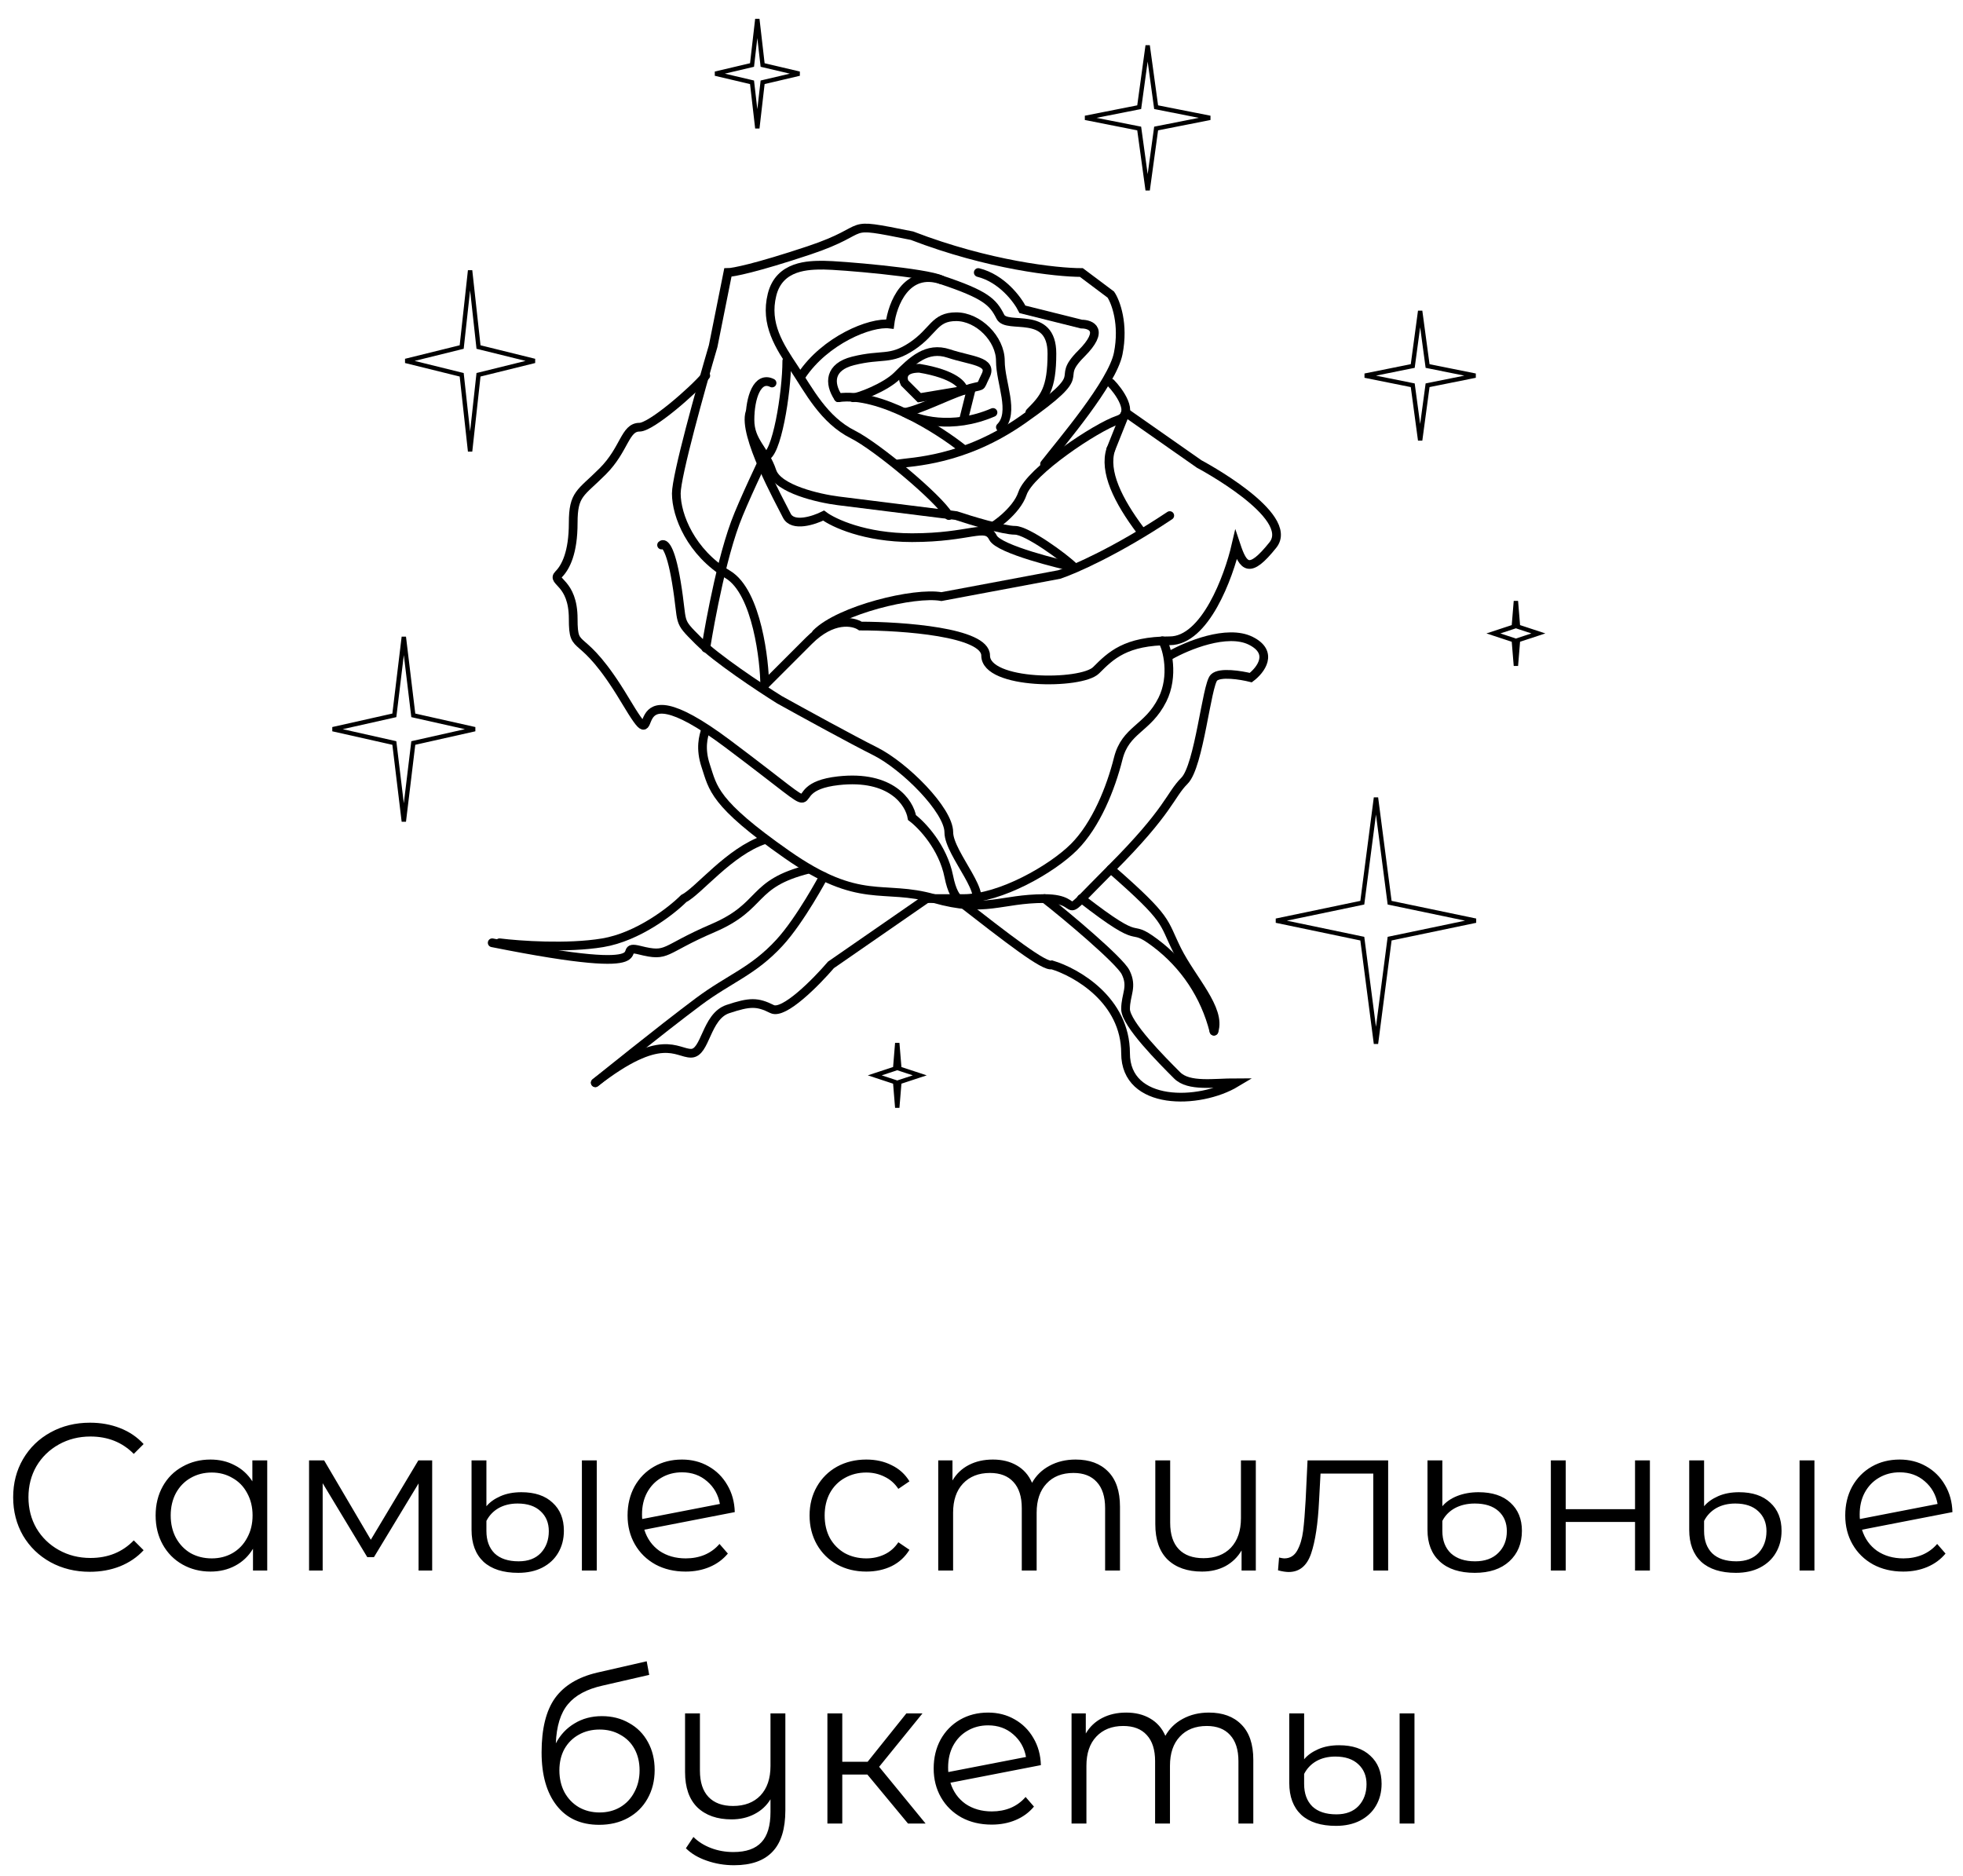 <svg width="225" height="215" viewBox="0 0 225 215" fill="none" xmlns="http://www.w3.org/2000/svg">
<path d="M10.293 180.144C8.629 180.144 7.125 179.776 5.781 179.04C4.453 178.304 3.405 177.288 2.637 175.992C1.885 174.68 1.509 173.216 1.509 171.6C1.509 169.984 1.885 168.528 2.637 167.232C3.405 165.92 4.461 164.896 5.805 164.16C7.149 163.424 8.653 163.056 10.317 163.056C11.565 163.056 12.717 163.264 13.773 163.68C14.829 164.096 15.725 164.704 16.461 165.504L15.333 166.632C14.021 165.304 12.365 164.64 10.365 164.64C9.037 164.64 7.829 164.944 6.741 165.552C5.653 166.16 4.797 166.992 4.173 168.048C3.565 169.104 3.261 170.288 3.261 171.6C3.261 172.912 3.565 174.096 4.173 175.152C4.797 176.208 5.653 177.04 6.741 177.648C7.829 178.256 9.037 178.56 10.365 178.56C12.381 178.56 14.037 177.888 15.333 176.544L16.461 177.672C15.725 178.472 14.821 179.088 13.749 179.52C12.693 179.936 11.541 180.144 10.293 180.144ZM30.63 167.376V180H28.998V177.504C28.486 178.352 27.806 179 26.958 179.448C26.126 179.896 25.182 180.12 24.126 180.12C22.942 180.12 21.87 179.848 20.91 179.304C19.95 178.76 19.198 178 18.654 177.024C18.11 176.048 17.838 174.936 17.838 173.688C17.838 172.44 18.11 171.328 18.654 170.352C19.198 169.376 19.95 168.624 20.91 168.096C21.87 167.552 22.942 167.28 24.126 167.28C25.15 167.28 26.07 167.496 26.886 167.928C27.718 168.344 28.398 168.96 28.926 169.776V167.376H30.63ZM24.27 178.608C25.15 178.608 25.942 178.408 26.646 178.008C27.366 177.592 27.926 177.008 28.326 176.256C28.742 175.504 28.95 174.648 28.95 173.688C28.95 172.728 28.742 171.872 28.326 171.12C27.926 170.368 27.366 169.792 26.646 169.392C25.942 168.976 25.15 168.768 24.27 168.768C23.374 168.768 22.566 168.976 21.846 169.392C21.142 169.792 20.582 170.368 20.166 171.12C19.766 171.872 19.566 172.728 19.566 173.688C19.566 174.648 19.766 175.504 20.166 176.256C20.582 177.008 21.142 177.592 21.846 178.008C22.566 178.408 23.374 178.608 24.27 178.608ZM49.536 167.376V180H47.976V170.016L42.864 178.464H42.096L36.984 169.992V180H35.424V167.376H37.152L42.504 176.472L47.952 167.376H49.536ZM59.401 180.264C57.673 180.264 56.345 179.84 55.417 178.992C54.505 178.128 54.049 176.912 54.049 175.344V167.376H55.753V172.632C56.137 172.168 56.673 171.784 57.361 171.48C58.049 171.176 58.849 171.024 59.761 171.024C61.297 171.024 62.489 171.424 63.337 172.224C64.201 173.008 64.633 174.08 64.633 175.44C64.633 176.384 64.417 177.224 63.985 177.96C63.569 178.68 62.961 179.248 62.161 179.664C61.377 180.064 60.457 180.264 59.401 180.264ZM66.697 167.376H68.401V180H66.697V167.376ZM59.449 178.944C60.537 178.944 61.385 178.624 61.993 177.984C62.601 177.328 62.905 176.496 62.905 175.488C62.905 174.544 62.593 173.784 61.969 173.208C61.345 172.616 60.465 172.32 59.329 172.32C58.497 172.32 57.769 172.496 57.145 172.848C56.537 173.2 56.073 173.688 55.753 174.312V175.464C55.753 176.552 56.065 177.408 56.689 178.032C57.329 178.64 58.249 178.944 59.449 178.944ZM78.604 178.608C79.388 178.608 80.108 178.472 80.764 178.2C81.436 177.912 82.004 177.496 82.468 176.952L83.428 178.056C82.868 178.728 82.172 179.24 81.34 179.592C80.508 179.944 79.588 180.12 78.58 180.12C77.284 180.12 76.132 179.848 75.124 179.304C74.116 178.744 73.332 177.976 72.772 177C72.212 176.024 71.932 174.92 71.932 173.688C71.932 172.456 72.196 171.352 72.724 170.376C73.268 169.4 74.012 168.64 74.956 168.096C75.9 167.552 76.972 167.28 78.172 167.28C79.292 167.28 80.3 167.536 81.196 168.048C82.108 168.56 82.828 169.272 83.356 170.184C83.9 171.096 84.188 172.136 84.22 173.304L73.852 175.32C74.172 176.344 74.748 177.152 75.58 177.744C76.428 178.32 77.436 178.608 78.604 178.608ZM78.172 168.744C77.292 168.744 76.5 168.952 75.796 169.368C75.108 169.768 74.564 170.336 74.164 171.072C73.78 171.792 73.588 172.624 73.588 173.568C73.588 173.808 73.596 173.984 73.612 174.096L82.516 172.368C82.324 171.312 81.836 170.448 81.052 169.776C80.268 169.088 79.308 168.744 78.172 168.744ZM99.298 180.12C98.05 180.12 96.93 179.848 95.938 179.304C94.962 178.76 94.194 178 93.634 177.024C93.074 176.032 92.794 174.92 92.794 173.688C92.794 172.456 93.074 171.352 93.634 170.376C94.194 169.4 94.962 168.64 95.938 168.096C96.93 167.552 98.05 167.28 99.298 167.28C100.386 167.28 101.354 167.496 102.202 167.928C103.066 168.344 103.746 168.96 104.242 169.776L102.97 170.64C102.554 170.016 102.026 169.552 101.386 169.248C100.746 168.928 100.05 168.768 99.298 168.768C98.386 168.768 97.562 168.976 96.826 169.392C96.106 169.792 95.538 170.368 95.122 171.12C94.722 171.872 94.522 172.728 94.522 173.688C94.522 174.664 94.722 175.528 95.122 176.28C95.538 177.016 96.106 177.592 96.826 178.008C97.562 178.408 98.386 178.608 99.298 178.608C100.05 178.608 100.746 178.456 101.386 178.152C102.026 177.848 102.554 177.384 102.97 176.76L104.242 177.624C103.746 178.44 103.066 179.064 102.202 179.496C101.338 179.912 100.37 180.12 99.298 180.12ZM123.285 167.28C124.869 167.28 126.109 167.736 127.005 168.648C127.917 169.56 128.373 170.904 128.373 172.68V180H126.669V172.848C126.669 171.536 126.349 170.536 125.709 169.848C125.085 169.16 124.197 168.816 123.045 168.816C121.733 168.816 120.701 169.224 119.949 170.04C119.197 170.84 118.821 171.952 118.821 173.376V180H117.117V172.848C117.117 171.536 116.797 170.536 116.157 169.848C115.533 169.16 114.637 168.816 113.469 168.816C112.173 168.816 111.141 169.224 110.373 170.04C109.621 170.84 109.245 171.952 109.245 173.376V180H107.541V167.376H109.173V169.68C109.621 168.912 110.245 168.32 111.045 167.904C111.845 167.488 112.765 167.28 113.805 167.28C114.861 167.28 115.773 167.504 116.541 167.952C117.325 168.4 117.909 169.064 118.293 169.944C118.757 169.112 119.421 168.464 120.285 168C121.165 167.52 122.165 167.28 123.285 167.28ZM143.942 167.376V180H142.31V177.696C141.862 178.464 141.246 179.064 140.462 179.496C139.678 179.912 138.782 180.12 137.774 180.12C136.11 180.12 134.798 179.664 133.838 178.752C132.894 177.824 132.422 176.472 132.422 174.696V167.376H134.126V174.528C134.126 175.856 134.454 176.864 135.11 177.552C135.766 178.24 136.71 178.584 137.942 178.584C139.27 178.584 140.318 178.184 141.086 177.384C141.854 176.568 142.238 175.44 142.238 174V167.376H143.942ZM159.111 167.376V180H157.407V168.888H151.359L151.191 172.008C151.063 174.632 150.759 176.648 150.279 178.056C149.799 179.464 148.943 180.168 147.711 180.168C147.375 180.168 146.967 180.104 146.487 179.976L146.607 178.512C146.895 178.576 147.095 178.608 147.207 178.608C147.863 178.608 148.359 178.304 148.695 177.696C149.031 177.088 149.255 176.336 149.367 175.44C149.479 174.544 149.575 173.36 149.655 171.888L149.871 167.376H159.111ZM169.043 180.264C167.315 180.264 165.979 179.832 165.035 178.968C164.091 178.104 163.619 176.896 163.619 175.344V167.376H165.323V172.632C165.739 172.136 166.307 171.744 167.027 171.456C167.763 171.168 168.579 171.024 169.475 171.024C171.043 171.024 172.259 171.424 173.123 172.224C174.003 173.024 174.443 174.096 174.443 175.44C174.443 176.896 173.963 178.064 173.003 178.944C172.043 179.824 170.723 180.264 169.043 180.264ZM169.067 178.944C170.203 178.944 171.091 178.624 171.731 177.984C172.387 177.344 172.715 176.512 172.715 175.488C172.715 174.528 172.395 173.76 171.755 173.184C171.115 172.608 170.211 172.32 169.043 172.32C168.179 172.32 167.419 172.496 166.763 172.848C166.123 173.2 165.643 173.688 165.323 174.312V175.464C165.323 176.552 165.651 177.408 166.307 178.032C166.979 178.64 167.899 178.944 169.067 178.944ZM177.76 167.376H179.464V172.968H187.408V167.376H189.112V180H187.408V174.432H179.464V180H177.76V167.376ZM198.971 180.264C197.243 180.264 195.915 179.84 194.987 178.992C194.075 178.128 193.619 176.912 193.619 175.344V167.376H195.323V172.632C195.707 172.168 196.243 171.784 196.931 171.48C197.619 171.176 198.419 171.024 199.331 171.024C200.867 171.024 202.059 171.424 202.907 172.224C203.771 173.008 204.203 174.08 204.203 175.44C204.203 176.384 203.987 177.224 203.555 177.96C203.139 178.68 202.531 179.248 201.731 179.664C200.947 180.064 200.027 180.264 198.971 180.264ZM206.267 167.376H207.971V180H206.267V167.376ZM199.019 178.944C200.107 178.944 200.955 178.624 201.563 177.984C202.171 177.328 202.475 176.496 202.475 175.488C202.475 174.544 202.163 173.784 201.539 173.208C200.915 172.616 200.035 172.32 198.899 172.32C198.067 172.32 197.339 172.496 196.715 172.848C196.107 173.2 195.643 173.688 195.323 174.312V175.464C195.323 176.552 195.635 177.408 196.259 178.032C196.899 178.64 197.819 178.944 199.019 178.944ZM218.174 178.608C218.958 178.608 219.678 178.472 220.334 178.2C221.006 177.912 221.574 177.496 222.038 176.952L222.998 178.056C222.438 178.728 221.742 179.24 220.91 179.592C220.078 179.944 219.158 180.12 218.15 180.12C216.854 180.12 215.702 179.848 214.694 179.304C213.686 178.744 212.902 177.976 212.342 177C211.782 176.024 211.502 174.92 211.502 173.688C211.502 172.456 211.766 171.352 212.294 170.376C212.838 169.4 213.582 168.64 214.526 168.096C215.47 167.552 216.542 167.28 217.742 167.28C218.862 167.28 219.87 167.536 220.766 168.048C221.678 168.56 222.398 169.272 222.926 170.184C223.47 171.096 223.758 172.136 223.79 173.304L213.422 175.32C213.742 176.344 214.318 177.152 215.15 177.744C215.998 178.32 217.006 178.608 218.174 178.608ZM217.742 168.744C216.862 168.744 216.07 168.952 215.366 169.368C214.678 169.768 214.134 170.336 213.734 171.072C213.35 171.792 213.158 172.624 213.158 173.568C213.158 173.808 213.166 173.984 213.182 174.096L222.086 172.368C221.894 171.312 221.406 170.448 220.622 169.776C219.838 169.088 218.878 168.744 217.742 168.744ZM68.989 196.688C70.157 196.688 71.197 196.952 72.109 197.48C73.037 197.992 73.757 198.72 74.269 199.664C74.781 200.592 75.037 201.656 75.037 202.856C75.037 204.088 74.765 205.184 74.221 206.144C73.693 207.088 72.949 207.824 71.989 208.352C71.029 208.88 69.925 209.144 68.677 209.144C66.581 209.144 64.957 208.408 63.805 206.936C62.653 205.464 62.077 203.432 62.077 200.84C62.077 198.136 62.589 196.064 63.613 194.624C64.653 193.184 66.269 192.208 68.461 191.696L74.125 190.4L74.413 191.96L69.085 193.184C67.277 193.584 65.949 194.296 65.101 195.32C64.253 196.328 63.789 197.824 63.709 199.808C64.221 198.832 64.933 198.072 65.845 197.528C66.757 196.968 67.805 196.688 68.989 196.688ZM68.725 207.728C69.605 207.728 70.389 207.528 71.077 207.128C71.781 206.712 72.325 206.136 72.709 205.4C73.109 204.664 73.309 203.832 73.309 202.904C73.309 201.976 73.117 201.16 72.733 200.456C72.349 199.752 71.805 199.208 71.101 198.824C70.413 198.424 69.621 198.224 68.725 198.224C67.829 198.224 67.029 198.424 66.325 198.824C65.637 199.208 65.093 199.752 64.693 200.456C64.309 201.16 64.117 201.976 64.117 202.904C64.117 203.832 64.309 204.664 64.693 205.4C65.093 206.136 65.645 206.712 66.349 207.128C67.053 207.528 67.845 207.728 68.725 207.728ZM90.018 196.376V207.464C90.018 209.608 89.53 211.192 88.554 212.216C87.578 213.256 86.106 213.776 84.138 213.776C83.034 213.776 81.986 213.6 80.994 213.248C80.018 212.912 79.226 212.44 78.618 211.832L79.482 210.536C80.026 211.08 80.698 211.504 81.498 211.808C82.298 212.112 83.154 212.264 84.066 212.264C85.522 212.264 86.594 211.888 87.282 211.136C87.97 210.4 88.314 209.248 88.314 207.68V206.216C87.866 206.952 87.25 207.52 86.466 207.92C85.698 208.32 84.826 208.52 83.85 208.52C82.202 208.52 80.898 208.064 79.938 207.152C78.994 206.224 78.522 204.872 78.522 203.096V196.376H80.226V202.928C80.226 204.256 80.554 205.264 81.21 205.952C81.866 206.64 82.802 206.984 84.018 206.984C85.346 206.984 86.394 206.584 87.162 205.784C87.93 204.968 88.314 203.84 88.314 202.4V196.376H90.018ZM99.422 203.384H96.542V209H94.838V196.376H96.542V201.92H99.446L103.886 196.376H105.734L100.766 202.496L106.094 209H104.078L99.422 203.384ZM113.69 207.608C114.474 207.608 115.194 207.472 115.85 207.2C116.522 206.912 117.09 206.496 117.554 205.952L118.514 207.056C117.954 207.728 117.258 208.24 116.426 208.592C115.594 208.944 114.674 209.12 113.666 209.12C112.37 209.12 111.218 208.848 110.21 208.304C109.202 207.744 108.418 206.976 107.858 206C107.298 205.024 107.018 203.92 107.018 202.688C107.018 201.456 107.282 200.352 107.81 199.376C108.354 198.4 109.098 197.64 110.042 197.096C110.986 196.552 112.058 196.28 113.258 196.28C114.378 196.28 115.386 196.536 116.282 197.048C117.194 197.56 117.914 198.272 118.442 199.184C118.986 200.096 119.274 201.136 119.306 202.304L108.938 204.32C109.258 205.344 109.834 206.152 110.666 206.744C111.514 207.32 112.522 207.608 113.69 207.608ZM113.258 197.744C112.378 197.744 111.586 197.952 110.882 198.368C110.194 198.768 109.65 199.336 109.25 200.072C108.866 200.792 108.674 201.624 108.674 202.568C108.674 202.808 108.682 202.984 108.698 203.096L117.602 201.368C117.41 200.312 116.922 199.448 116.138 198.776C115.354 198.088 114.394 197.744 113.258 197.744ZM138.566 196.28C140.15 196.28 141.39 196.736 142.286 197.648C143.198 198.56 143.654 199.904 143.654 201.68V209H141.95V201.848C141.95 200.536 141.63 199.536 140.99 198.848C140.366 198.16 139.478 197.816 138.326 197.816C137.014 197.816 135.982 198.224 135.23 199.04C134.478 199.84 134.102 200.952 134.102 202.376V209H132.398V201.848C132.398 200.536 132.078 199.536 131.438 198.848C130.814 198.16 129.918 197.816 128.75 197.816C127.454 197.816 126.422 198.224 125.654 199.04C124.902 199.84 124.526 200.952 124.526 202.376V209H122.822V196.376H124.454V198.68C124.902 197.912 125.526 197.32 126.326 196.904C127.126 196.488 128.046 196.28 129.086 196.28C130.142 196.28 131.054 196.504 131.822 196.952C132.606 197.4 133.19 198.064 133.574 198.944C134.038 198.112 134.702 197.464 135.566 197C136.446 196.52 137.446 196.28 138.566 196.28ZM153.128 209.264C151.4 209.264 150.072 208.84 149.144 207.992C148.232 207.128 147.776 205.912 147.776 204.344V196.376H149.48V201.632C149.864 201.168 150.4 200.784 151.088 200.48C151.776 200.176 152.576 200.024 153.488 200.024C155.024 200.024 156.216 200.424 157.064 201.224C157.928 202.008 158.359 203.08 158.359 204.44C158.359 205.384 158.144 206.224 157.712 206.96C157.296 207.68 156.688 208.248 155.888 208.664C155.104 209.064 154.184 209.264 153.128 209.264ZM160.424 196.376H162.128V209H160.424V196.376ZM153.176 207.944C154.264 207.944 155.112 207.624 155.72 206.984C156.328 206.328 156.632 205.496 156.632 204.488C156.632 203.544 156.32 202.784 155.696 202.208C155.072 201.616 154.192 201.32 153.056 201.32C152.224 201.32 151.496 201.496 150.872 201.848C150.264 202.2 149.8 202.688 149.48 203.312V204.464C149.48 205.552 149.792 206.408 150.416 207.032C151.056 207.64 151.976 207.944 153.176 207.944Z" fill="black"/>
<path d="M163.606 41.772L163.63 41.949L163.804 41.984L169.11 43.052L163.804 44.12L163.63 44.155L163.606 44.332L162.779 50.466L161.952 44.332L161.929 44.155L161.754 44.12L156.448 43.052L161.754 41.984L161.929 41.949L161.952 41.772L162.779 35.638L163.606 41.772Z" stroke="black" stroke-width="0.5"/>
<path d="M159.257 103.283L159.28 103.46L159.454 103.496L169.152 105.519L159.454 107.543L159.28 107.579L159.257 107.756L157.714 119.62L156.171 107.756L156.148 107.579L155.974 107.543L146.276 105.519L155.974 103.496L156.148 103.46L156.171 103.283L157.714 91.419L159.257 103.283Z" stroke="black" stroke-width="0.5"/>
<path d="M47.351 81.811L47.372 81.986L47.544 82.025L54.431 83.571L47.544 85.118L47.372 85.157L47.351 85.332L46.286 94.149L45.221 85.332L45.2 85.157L45.027 85.118L38.141 83.571L45.027 82.025L45.2 81.986L45.221 81.811L46.286 72.994L47.351 81.811Z" stroke="black" stroke-width="0.5"/>
<path d="M87.392 7.276L87.412 7.451L87.584 7.491L91.623 8.442L87.584 9.392L87.412 9.432L87.392 9.607L86.805 14.7L86.218 9.607L86.198 9.432L86.027 9.392L81.987 8.442L86.027 7.491L86.198 7.451L86.218 7.276L86.805 2.183L87.392 7.276Z" stroke="black" stroke-width="0.5"/>
<path d="M132.492 12.108L132.516 12.285L132.691 12.319L138.698 13.507L132.691 14.694L132.516 14.728L132.492 14.905L131.546 21.798L130.599 14.905L130.575 14.728L130.4 14.694L124.393 13.507L130.4 12.319L130.575 12.285L130.599 12.108L131.546 5.215L132.492 12.108Z" stroke="black" stroke-width="0.5"/>
<path d="M54.828 39.6L54.847 39.774L55.017 39.816L61.282 41.364L55.017 42.912L54.847 42.953L54.828 43.127L53.883 51.736L52.938 43.127L52.919 42.953L52.749 42.912L46.484 41.364L52.749 39.816L52.919 39.774L52.938 39.6L53.883 30.992L54.828 39.6Z" stroke="black" stroke-width="0.5"/>
<path d="M173.981 71.663L173.995 71.828L174.152 71.88L176.331 72.597L174.152 73.315L173.995 73.367L173.981 73.532L173.753 76.305L173.525 73.532L173.511 73.367L173.354 73.315L171.175 72.597L173.354 71.88L173.511 71.828L173.525 71.663L173.753 68.89L173.981 71.663Z" stroke="black" stroke-width="0.5"/>
<path d="M103.073 122.312L103.086 122.477L103.244 122.529L105.422 123.247L103.244 123.964L103.086 124.016L103.073 124.181L102.844 126.954L102.616 124.181L102.602 124.016L102.445 123.964L100.267 123.247L102.445 122.529L102.602 122.477L102.616 122.312L102.844 119.539L103.073 122.312Z" stroke="black" stroke-width="0.5"/>
<path d="M92.714 99.61C85.961 101.299 87.649 103.831 81.74 106.364C75.831 108.896 76.675 109.74 73.299 108.896C69.922 108.052 77.519 112.273 56.416 108.052" stroke="black" stroke-linecap="round"/>
<path d="M87.649 96.234C83.597 97.584 80.052 102.143 78.364 102.987C76.957 104.394 73.13 107.377 69.078 108.052C65.026 108.727 59.511 108.333 57.26 108.052" stroke="black" stroke-linecap="round"/>
<path d="M109.597 102.987C115.675 107.714 119.727 110.866 120.571 110.584C123.385 111.429 129.013 114.636 129.013 120.714C129.013 126.792 137.454 126.623 141.675 124.091C139.143 124.091 136.272 124.597 134.922 123.247C133.234 121.558 129.013 117.338 129.013 115.649C129.013 113.961 129.857 113.117 129.013 111.429C128.337 110.078 122.26 104.957 119.727 102.987" stroke="black" stroke-linecap="round"/>
<path d="M127.325 99.61C134.078 105.52 133.234 105.52 134.922 108.896C136.61 112.273 139.987 115.649 139.143 118.182" stroke="black" stroke-linecap="round"/>
<path d="M123.948 102.987C131.546 108.896 129.013 105.519 132.39 108.052C135.766 110.584 138.104 114.091 139.143 118.182" stroke="black" stroke-linecap="round"/>
<path d="M106.221 102.987L95.247 110.584C93.559 112.554 89.844 116.325 88.494 115.649C86.805 114.805 85.961 114.805 83.429 115.649C80.896 116.493 80.896 120.714 79.208 120.714C77.52 120.714 75.831 118.182 68.234 124.091" stroke="black" stroke-linecap="round"/>
<path d="M94.403 100.455C94.403 100.455 91.754 105.43 89.338 108.052C86.299 111.349 83.646 112.124 80.052 114.805C75.718 118.038 68.234 124.091 68.234 124.091" stroke="black" stroke-linecap="round"/>
<path d="M130.701 60.779C128.169 57.403 126.481 54.026 127.325 51.493" stroke="black" stroke-linecap="round"/>
<path d="M127.325 43.896C128.169 44.74 130.195 47.442 128.169 48.117C125.636 48.961 118.039 54.026 117.195 56.559C116.52 58.584 113.818 60.498 112.974 60.779" stroke="black" stroke-linecap="round"/>
<path d="M90.182 41.364C90.182 45.022 89 52.338 87.649 52.338" stroke="black" stroke-linecap="round"/>
<path d="M91.87 43.052C94.571 39 99.749 36.861 102 37.143C102.281 34.892 103.857 30.727 107.909 32.078C112.974 33.766 113.818 34.611 114.662 36.299C115.417 37.809 120.571 35.455 120.571 40.52C120.571 44.572 119.727 45.584 118.039 47.273" stroke="black" stroke-linecap="round"/>
<path d="M123.104 65C121.697 64.719 114.494 62.974 113.818 61.623C112.974 59.935 111.286 61.623 104.533 61.623C99.13 61.623 95.528 59.935 94.403 59.091C93.277 59.654 90.857 60.441 90.182 59.091C89.338 57.403 85.117 49.805 85.961 47.273" stroke="black" stroke-linecap="round"/>
<path d="M96.091 45.584C94.966 43.896 95.078 42.039 97.779 41.364C101.156 40.52 102 41.364 104.533 39.675C107.065 37.987 107.065 36.299 109.598 36.299C112.13 36.299 114.663 38.831 114.663 41.364C114.663 43.896 116.351 47.273 114.663 48.961" stroke="black" stroke-linecap="round"/>
<path d="M110.441 51.494C107.628 49.243 100.818 44.909 96.091 45.585" stroke="black" stroke-linecap="round"/>
<path d="M113.818 47.273C109.091 49.299 105.095 48.117 103.688 47.273" stroke="black" stroke-linecap="round"/>
<path d="M97.779 45.584C98.342 45.584 101.494 44.403 102.844 43.052C104.533 41.364 106.221 39.675 108.753 40.519C111.286 41.364 113.818 41.364 112.974 43.052C112.13 44.74 112.974 43.896 110.442 44.74C108.416 45.416 105.377 46.991 103.688 47.273" stroke="black" stroke-linecap="round"/>
<path d="M133.234 73.442C133.797 74.286 134.585 77.493 133.234 80.195C131.546 83.571 129.013 83.571 128.169 86.948C127.325 90.325 125.637 94.545 123.104 97.078C120.572 99.61 114.663 102.987 110.442 102.987C107.065 102.987 105.377 102.987 106.221 102.987" stroke="black" stroke-linecap="round"/>
<path d="M80.896 43.052C79.489 44.74 74.65 48.961 73.299 48.961C71.611 48.961 71.611 51.493 69.078 54.026C66.546 56.558 65.701 56.558 65.701 59.935C65.701 63.312 64.857 65 64.013 65.844C63.169 66.688 65.701 66.688 65.701 70.909C65.701 75.13 66.546 71.753 71.611 80.195C76.675 88.636 69.922 75.13 83.429 85.26C96.935 95.39 88.494 90.325 96.091 89.481C102.169 88.805 104.251 92.013 104.533 93.701C105.658 94.545 108.078 97.078 108.753 100.455C109.429 103.831 110.723 103.55 111.286 102.987" stroke="black" stroke-linecap="round"/>
<path d="M75.831 62.468C76.112 62.186 76.844 62.636 77.519 66.688C78.364 71.753 77.519 70.909 80.052 73.442C82.078 75.468 87.087 78.788 89.338 80.195C91.87 81.602 97.61 84.753 100.312 86.104C103.688 87.792 108.753 92.857 108.753 95.39C108.753 97.922 113.818 102.987 111.286 103.831" stroke="black" stroke-linecap="round"/>
<path d="M127.325 51.493L129.013 47.273C132.31 49.58 137.455 53.182 137.455 53.182C137.455 53.182 148.597 59.091 145.896 62.468C143.195 65.844 142.52 65 141.675 62.468C140.831 66.126 138.13 73.442 134.078 73.442C129.013 73.442 127.325 75.13 125.636 76.818C123.948 78.507 112.974 78.507 112.974 75.13C112.974 72.428 103.407 71.753 98.623 71.753C97.779 71.191 95.416 70.74 92.714 73.442C90.013 76.143 88.212 77.944 87.649 78.507" stroke="black" stroke-linecap="round"/>
<path d="M134.078 59.091C128 63.143 123.104 65.281 121.416 65.844L107.909 68.377C104.814 67.814 96.26 69.896 93.559 72.597" stroke="black" stroke-linecap="round"/>
<path d="M87.649 78.507C87.649 75.974 86.805 67.87 83.429 65.844C79.208 63.312 77.519 59.091 77.519 56.559C77.519 54.532 80.333 44.459 81.74 39.675L83.429 31.234C83.991 31.234 86.636 30.727 92.714 28.701C100.312 26.169 96.091 25.325 104.533 27.013C113.312 30.39 121.134 31.234 123.948 31.234L127.325 33.766C127.887 34.61 128.844 37.143 128.169 40.52C127.494 43.896 121.697 50.649 119.727 53.182" stroke="black" stroke-linecap="round"/>
<path d="M80.896 74.286C80.896 74.286 82.287 65.339 84.273 59.935C85.139 57.578 87.649 52.338 87.649 52.338" stroke="black" stroke-linecap="round"/>
<path d="M123.104 65C121.978 63.874 117.701 60.779 116.351 60.779C115 60.779 111.286 59.654 109.597 59.091L96.091 57.403C93.84 57.121 89.169 56.052 88.493 54.026C87.649 51.493 85.961 50.649 85.961 48.117C85.961 45.584 86.805 43.052 88.493 43.896" stroke="black" stroke-linecap="round"/>
<path d="M108.753 59.091C107.628 57.121 100.481 51.156 97.779 49.805C94.403 48.117 92.714 44.74 91.026 42.208C89.338 39.675 87.649 37.143 88.494 33.766C89.338 30.39 92.715 30.39 94.403 30.39C96.091 30.39 106.221 31.234 107.909 32.078" stroke="black" stroke-linecap="round"/>
<path d="M112.13 31.234C114.831 31.909 116.632 34.329 117.195 35.455L123.948 37.143C125.074 37.143 126.649 37.818 123.948 40.52C120.572 43.896 125.636 42.208 117.195 48.117C110.442 52.844 104.533 52.9 102.844 53.182" stroke="black" stroke-linecap="round"/>
<path d="M134.078 75.13C136.048 74.004 140.663 72.091 143.364 73.442C146.065 74.792 144.489 76.818 143.364 77.662C142.238 77.381 139.818 76.987 139.143 77.662C138.299 78.507 137.455 87.792 135.766 89.481C134.078 91.169 134.078 92.857 127.325 99.61C120.572 106.364 124.792 102.987 119.727 102.987C114.663 102.987 112.974 104.675 107.065 102.987C101.156 101.299 98.624 103.831 90.182 97.922C81.74 92.013 81.74 90.325 80.896 87.792C80.221 85.766 80.615 84.416 80.896 83.572" stroke="black" stroke-linecap="round"/>
<path d="M110.441 48.117L111.286 44.74" stroke="black" stroke-linecap="round"/>
<path d="M103.688 43.896L105.376 45.584L110.441 44.74C110.441 44.178 109.428 42.883 105.376 42.208C103.35 42.208 103.407 43.333 103.688 43.896Z" stroke="black" stroke-linecap="round"/>
</svg>
